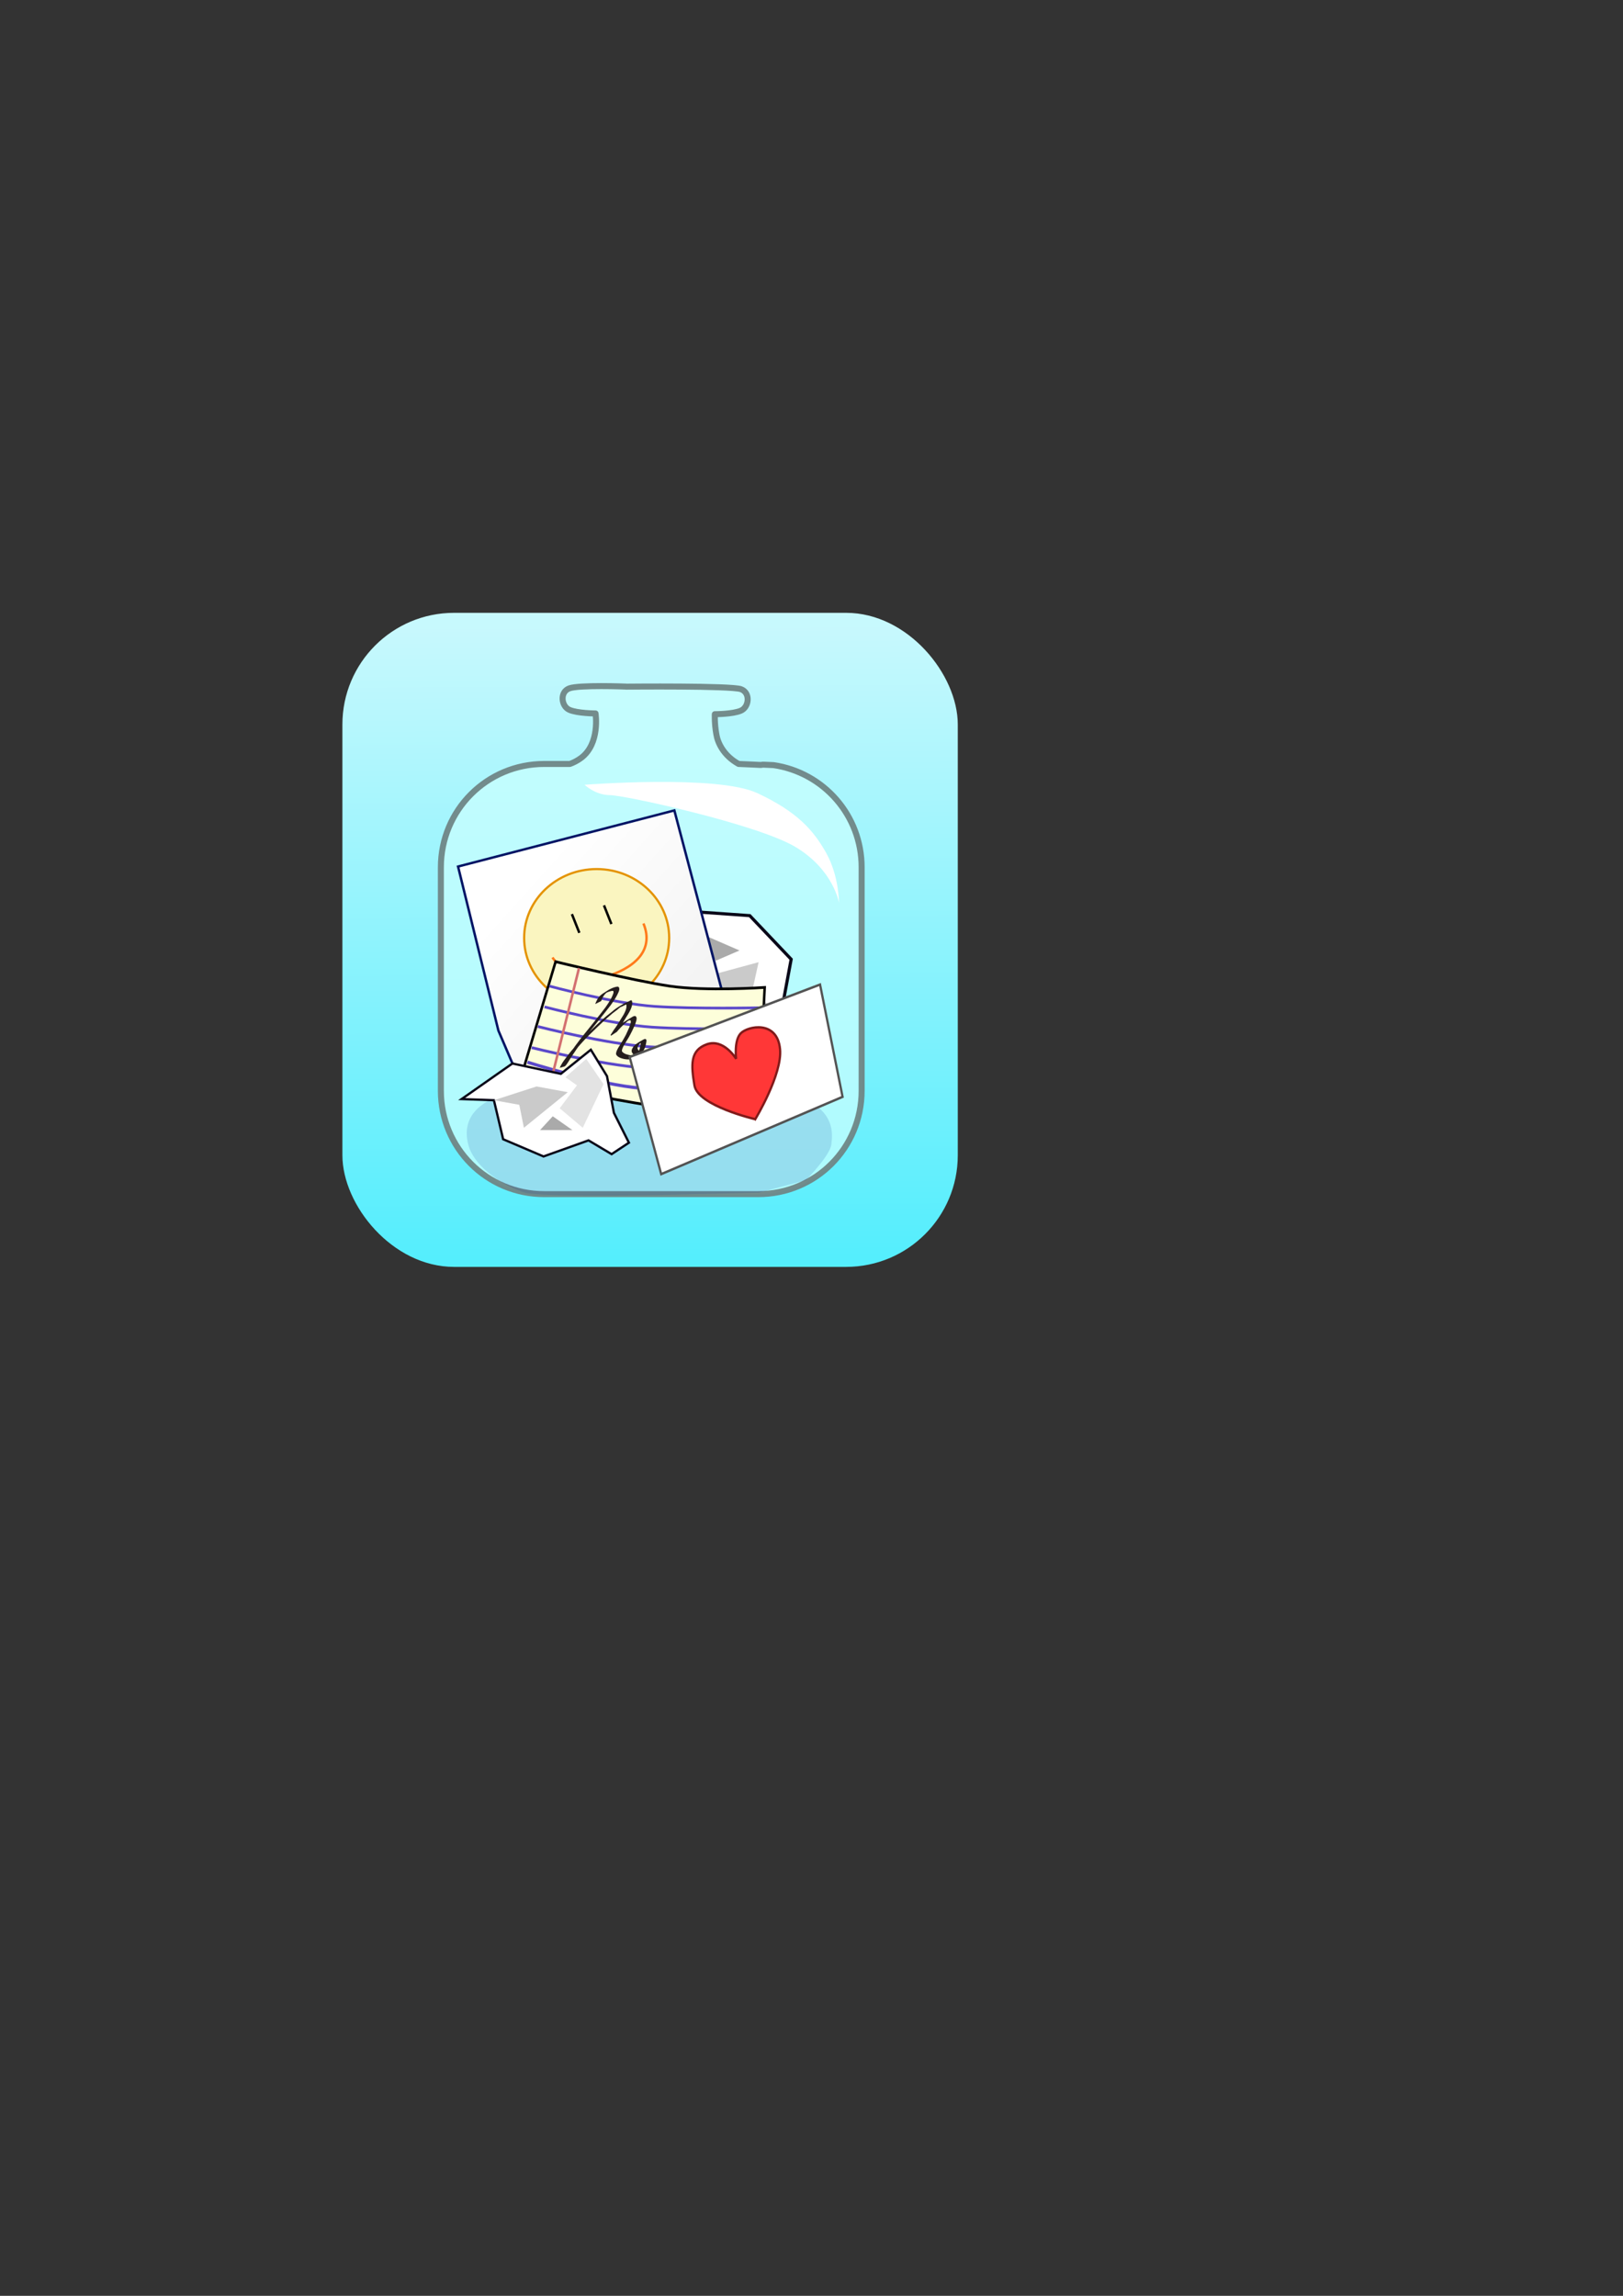 <?xml version="1.0" encoding="UTF-8" standalone="no"?>
<!-- Created with Inkscape (http://www.inkscape.org/) -->

<svg
   xmlns:dc="http://purl.org/dc/elements/1.1/"
   xmlns:cc="http://creativecommons.org/ns#"
   xmlns:rdf="http://www.w3.org/1999/02/22-rdf-syntax-ns#"
   xmlns:svg="http://www.w3.org/2000/svg"
   xmlns="http://www.w3.org/2000/svg"
   xmlns:xlink="http://www.w3.org/1999/xlink"
   xmlns:sodipodi="http://sodipodi.sourceforge.net/DTD/sodipodi-0.dtd"
   xmlns:inkscape="http://www.inkscape.org/namespaces/inkscape"
   width="744.094"
   height="1052.362"
   id="svg2"
   version="1.1"
   inkscape:version="0.48.4 r9939"
   sodipodi:docname="JarLogo.svg"
   inkscape:export-filename="C:\Users\Eden\Documents\Programming\workspace\friendship-factory-factory-builder\Moments\app\src\main\res\drawable-mdpi\jarlogo.png"
   inkscape:export-xdpi="160"
   inkscape:export-ydpi="160">
  <rect width="100%" height="100%" fill="#333333" stroke="none"/>
  <defs
     id="defs4">
    <linearGradient
       id="linearGradient4098">
      <stop
         style="stop-color:#55efff;stop-opacity:1;"
         offset="0"
         id="stop4100" />
      <stop
         style="stop-color:#c8faff;stop-opacity:1;"
         offset="1"
         id="stop4102" />
    </linearGradient>
    <linearGradient
       inkscape:collect="always"
       id="linearGradient4056">
      <stop
         style="stop-color:#ffffff;stop-opacity:1;"
         offset="0"
         id="stop4058" />
      <stop
         style="stop-color:#ffffff;stop-opacity:0;"
         offset="1"
         id="stop4060" />
    </linearGradient>
    <linearGradient
       id="linearGradient4008">
      <stop
         style="stop-color:#ffffff;stop-opacity:1;"
         offset="0"
         id="stop4010" />
      <stop
         style="stop-color:#dfdfdf;stop-opacity:1;"
         offset="1"
         id="stop4012" />
    </linearGradient>
    <linearGradient
       inkscape:collect="always"
       xlink:href="#linearGradient4008"
       id="linearGradient4014"
       x1="270.247"
       y1="423.891"
       x2="445.494"
       y2="579.977"
       gradientUnits="userSpaceOnUse" />
    <linearGradient
       inkscape:collect="always"
       xlink:href="#linearGradient4056"
       id="linearGradient4062"
       x1="318.405"
       y1="419.06"
       x2="445.977"
       y2="218.948"
       gradientUnits="userSpaceOnUse" />
    <linearGradient
       inkscape:collect="always"
       xlink:href="#linearGradient4056-1"
       id="linearGradient4062-1"
       x1="318.405"
       y1="419.06"
       x2="445.977"
       y2="218.948"
       gradientUnits="userSpaceOnUse" />
    <linearGradient
       inkscape:collect="always"
       id="linearGradient4056-1">
      <stop
         style="stop-color:#ffffff;stop-opacity:1;"
         offset="0"
         id="stop4058-5" />
      <stop
         style="stop-color:#ffffff;stop-opacity:0;"
         offset="1"
         id="stop4060-7" />
    </linearGradient>
    <linearGradient
       gradientTransform="matrix(1.121,0,0,1.112,-78.132,-31.079)"
       y2="218.948"
       x2="445.977"
       y1="709.176"
       x1="170.376"
       gradientUnits="userSpaceOnUse"
       id="linearGradient4079"
       xlink:href="#linearGradient4056-1"
       inkscape:collect="always" />
    <linearGradient
       inkscape:collect="always"
       xlink:href="#linearGradient4098"
       id="linearGradient4106"
       x1="301.935"
       y1="575.772"
       x2="300.52"
       y2="287.98"
       gradientUnits="userSpaceOnUse" />
  </defs>
  <sodipodi:namedview
     id="base"
     pagecolor="#ffffff"
     bordercolor="#666666"
     borderopacity="1.0"
     inkscape:pageopacity="0.0"
     inkscape:pageshadow="2"
     inkscape:zoom="1.4142136"
     inkscape:cx="172.4193"
     inkscape:cy="655.64468"
     inkscape:document-units="px"
     inkscape:current-layer="layer1"
     showgrid="false"
     showguides="true"
     inkscape:guide-bbox="true"
     inkscape:window-width="1920"
     inkscape:window-height="1017"
     inkscape:window-x="-8"
     inkscape:window-y="-8"
     inkscape:window-maximized="1" />
  <g
     inkscape:label="Layer 1"
     inkscape:groupmode="layer"
     id="layer1"
     style="display:inline">
    <rect
       style="opacity:0.99;fill:url(#linearGradient4106);fill-opacity:1;fill-rule:nonzero;stroke:none;stroke-width:2.753;stroke-linecap:square;stroke-linejoin:round;stroke-miterlimit:4;stroke-opacity:0.947;stroke-dasharray:none;stroke-dashoffset:0"
       id="rect4052"
       width="282.136"
       height="299.813"
       x="156.978"
       y="280.909"
       ry="51.193" />
    <path
       style="opacity:0.99;fill:#c8ffff;fill-opacity:0.745;fill-rule:nonzero;stroke:#6f8585;stroke-width:2.753;stroke-linecap:square;stroke-linejoin:round;stroke-miterlimit:4;stroke-opacity:0.947;stroke-dasharray:none;stroke-dashoffset:0"
       d="m 275.688,314.5 c -5.93,0.002 -12.409,0.211 -14.656,1.031 -4.495,1.641 -3.746,8.203 0,9.844 3.746,1.641 12,1.656 12,1.656 0,0 2.241,13.937 -6.75,20.5 -1.615,1.179 -3.318,2.037 -5,2.656 l -11.781,0 c -26.246,0 -47.375,21.129 -47.375,47.375 l 0,102.438 c 0,26.246 21.129,47.375 47.375,47.375 l 98.156,0 c 26.246,0 47.375,-21.129 47.375,-47.375 l 0,-102.438 c 0,-23.861 -17.48,-43.473 -40.375,-46.844 -9.911,-0.549 -0.976,0.267 -10.25,-0.281 l -5.781,-0.25 c -7.046,-3.942 -9.63,-9.868 -10.219,-13.688 -0.887,-4.893 -0.688,-9.125 -0.688,-9.125 0,0 8.223,0.016 11.969,-1.625 3.746,-1.641 4.495,-8.203 0,-9.844 -4.477,-1.634 -52.231,-1.16 -52.625,-1.156 L 287,314.719 c 0,0 -5.383,-0.221 -11.312,-0.219 z"
       id="rect3761"
       inkscape:connector-curvature="0"
       sodipodi:nodetypes="ssscscssssssscccccssccs" />
    <path
       style="fill:#002a92;fill-opacity:0.144;stroke:none"
       d="m 301.935,547.758 c 0,0 -53.387,1.04 -61.165,-1.04 -7.778,-2.079 -23.389,-10.912 -26.163,-22.354 -2.828,-11.666 4.243,-19.235 18.031,-23.393 13.789,-4.159 121.622,-3.639 135.764,2.599 14.142,6.238 13.435,15.909 12.728,21.107 -0.707,5.199 -11.667,16.322 -11.667,16.322 l -21.567,5.718 z"
       id="path4003"
       inkscape:connector-curvature="0"
       sodipodi:nodetypes="csssssccc" />
  </g>
  <g
     inkscape:groupmode="layer"
     id="layer2"
     inkscape:label="Paper">
    <g
       id="g3929-2"
       transform="matrix(-1.335,-0.58,0.583,-1.313,377.211,1269.653)">
      <g
         id="g3995">
        <path
           style="fill:#ffffff;fill-opacity:1;stroke:#0a0818;stroke-width:1px;stroke-linecap:butt;stroke-linejoin:miter;stroke-opacity:1"
           d="m 287.5,532.362 -10,-6 -19.5,7 -17.5,-7.5 -4,-17 -14,-0.5 22,-15.5 21,4.5 13,-10.5 7,11.5 3,16 6.5,13 z"
           id="path3818-6"
           inkscape:connector-curvature="0" />
        <path
           style="fill:#cacaca;fill-opacity:1;stroke:none"
           d="m 236.5,508.862 18.5,-6 13.5,2.5 -19,15.5 -2,-10 z"
           id="path3820-0"
           inkscape:connector-curvature="0" />
        <path
           style="fill:#e3e3e3;fill-opacity:1;stroke:none"
           d="m 275,520.862 -10,-8.5 7.5,-10 -5,-3.5 9,-8 7.5,11 z"
           id="path3822-4"
           inkscape:connector-curvature="0" />
        <path
           style="fill:#aaaaaa;fill-opacity:1;stroke:none"
           d="m 256.5,521.862 5.5,-6 8.5,6 z"
           id="path3824-9"
           inkscape:connector-curvature="0" />
      </g>
    </g>
    <g
       id="g3918"
       transform="matrix(1.113,0,0,1.102,-47.35,-77.556)">
      <path
         inkscape:connector-curvature="0"
         id="path3886"
         d="m 247.841,499.051 -16.617,-68.236 89.095,-23.335 22.274,85.206 -86.974,24.749 z"
         style="fill:url(#linearGradient4014);fill-opacity:1;stroke:#001464;stroke-width:1px;stroke-linecap:butt;stroke-linejoin:miter;stroke-opacity:1" />
      <path
         transform="translate(-1.061,-8.132)"
         d="m 319.259,468.646 c 0,15.816 -13.376,28.638 -29.875,28.638 -16.5,0 -29.875,-12.822 -29.875,-28.638 0,-15.816 13.376,-28.638 29.875,-28.638 16.5,0 29.875,12.822 29.875,28.638 z"
         sodipodi:ry="28.637825"
         sodipodi:rx="29.875261"
         sodipodi:cy="468.64554"
         sodipodi:cx="289.38345"
         id="path3888"
         style="opacity:0.99;fill:#faf5c0;fill-opacity:1;fill-rule:nonzero;stroke:#e49200;stroke-width:0.91;stroke-linecap:square;stroke-linejoin:round;stroke-miterlimit:4;stroke-opacity:1;stroke-dasharray:none;stroke-dashoffset:0"
         sodipodi:type="arc" />
      <path
         sodipodi:nodetypes="ccc"
         inkscape:connector-curvature="0"
         id="path3890"
         d="m 270.115,468.646 c 0,0 7.778,12.374 21.567,8.132 11.752,-3.542 20.59,-10.762 15.91,-22.274"
         style="fill:none;stroke:#ff7a1b;stroke-width:1px;stroke-linecap:butt;stroke-linejoin:miter;stroke-opacity:1" />
      <path
         sodipodi:nodetypes="cc"
         inkscape:connector-curvature="0"
         id="path3896"
         d="m 281.186,458.392 -3.061,-7.778"
         style="fill:none;stroke:#000000;stroke-width:1px;stroke-linecap:butt;stroke-linejoin:miter;stroke-opacity:1" />
      <path
         sodipodi:nodetypes="cc"
         inkscape:connector-curvature="0"
         id="path3896-8"
         d="m 294.394,454.736 -3.061,-7.778"
         style="fill:none;stroke:#000000;stroke-width:1px;stroke-linecap:butt;stroke-linejoin:miter;stroke-opacity:1" />
    </g>
    <g
       id="g3876"
       transform="matrix(1.148,0,0,1.242,-42.603,-125.357)">
      <path
         inkscape:connector-curvature="0"
         id="path3826"
         d="m 247,492.862 12,-37 c 0,0 31,7 45.5,9 14.5,2 38,0.5 38,0.5 l -2.5,46.5 c 0,0 -29.5,-1 -43.5,-3 -14,-2 -47,-8 -47,-8 l -4,-3 z"
         style="fill:#fdfeda;fill-opacity:1;stroke:#000000;stroke-width:1px;stroke-linecap:butt;stroke-linejoin:miter;stroke-opacity:1" />
      <path
         inkscape:connector-curvature="0"
         id="path3828"
         d="m 256.5,464.862 c 0,0 26,6.5 42,7.5 16,1 42.5,0.5 42.5,0.5"
         style="fill:none;stroke:#5b48ca;stroke-width:1px;stroke-linecap:butt;stroke-linejoin:miter;stroke-opacity:1" />
      <path
         inkscape:connector-curvature="0"
         id="path3828-2"
         d="m 254.563,472.543 c 0,0 26.595,6.491 42.961,7.49 16.366,0.999 43.473,0.499 43.473,0.499"
         style="fill:none;stroke:#5b48ca;stroke-width:1.011px;stroke-linecap:butt;stroke-linejoin:miter;stroke-opacity:1" />
      <path
         inkscape:connector-curvature="0"
         id="path3828-3"
         d="m 251.919,479.799 c 0,0 27.461,6.479 44.359,7.476 16.899,0.997 44.888,0.498 44.888,0.498"
         style="fill:none;stroke:#5b48ca;stroke-width:1.026px;stroke-linecap:butt;stroke-linejoin:miter;stroke-opacity:1" />
      <path
         inkscape:connector-curvature="0"
         id="path3828-1"
         d="m 249.449,487.581 c 0,0 27.948,6.472 45.146,7.468 17.198,0.996 45.683,0.498 45.683,0.498"
         style="fill:none;stroke:#5b48ca;stroke-width:1.035px;stroke-linecap:butt;stroke-linejoin:miter;stroke-opacity:1" />
      <path
         inkscape:connector-curvature="0"
         id="path3828-6"
         d="m 247.754,492.958 c 0,0 28.283,8.335 45.688,9.617 17.405,1.282 46.232,0.641 46.232,0.641"
         style="fill:none;stroke:#5b48ca;stroke-width:1.181px;stroke-linecap:butt;stroke-linejoin:miter;stroke-opacity:1" />
      <path
         inkscape:connector-curvature="0"
         id="path3869"
         d="m 268.347,458.216 -11.667,43.487"
         style="fill:none;stroke:#d37070;stroke-width:1px;stroke-linecap:butt;stroke-linejoin:miter;stroke-opacity:1" />
      <path
         inkscape:connector-curvature="0"
         d="m 274.823,471.504 c 0.322,-0.859 0.759,-1.66 1.301,-2.398 0.513,-0.621 1.129,-1.129 1.824,-1.534 2.67,-1.553 1.822,-1.143 3.295,-1.821 0.787,-0.355 1.62,-0.585 2.475,-0.688 0.728,0.099 0.758,0.587 0.706,1.215 -0.059,0.185 -0.104,0.374 -0.177,0.554 -0.162,0.404 -0.577,1.179 -0.77,1.519 -0.707,1.244 -1.56,2.361 -2.427,3.497 -2.739,3.321 -5.621,6.52 -8.428,9.783 -2.461,2.792 -4.733,5.742 -6.892,8.771 -0.894,1.162 -1.589,2.475 -2.53,3.602 -0.666,0.703 -0.362,0.411 -2.487,1.023 -0.084,0.024 0.039,-0.172 0.069,-0.254 0.121,-0.334 0.323,-0.637 0.506,-0.938 0.568,-0.932 1.246,-1.784 1.946,-2.619 1.279,-1.649 2.691,-3.178 4.152,-4.665 1.941,-1.981 4.014,-3.827 6.08,-5.675 1.451,-1.31 2.928,-2.592 4.443,-3.826 0.92,-0.792 1.894,-1.513 2.887,-2.209 0.583,-0.371 1.089,-0.84 1.642,-1.25 1.226,-0.851 2.54,-1.567 3.854,-2.272 0.454,-0.247 0.964,-0.372 1.425,-0.598 0.409,-0.162 0.8,-0.366 1.194,-0.562 0.566,-0.246 0.635,0.278 0.689,0.713 0.083,0.998 -0.282,1.898 -0.716,2.773 -0.528,1.049 -1.216,2.004 -1.875,2.973 -0.533,0.826 -1.058,1.656 -1.646,2.444 -0.441,0.573 -0.889,1.141 -1.297,1.738 -0.212,0.318 -0.427,0.634 -0.635,0.954 -0.021,0.032 -0.035,0.125 -0.062,0.097 -0.082,-0.085 -0.102,-0.213 -0.152,-0.32 -2.222,1.258 -2.694,1.806 -1.918,0.977 0.48,-0.513 0.968,-1.013 1.474,-1.502 0.853,-0.825 1.738,-1.623 2.709,-2.308 1.082,-0.769 2.264,-1.364 3.406,-2.044 0.614,-0.365 -1.238,0.712 -1.86,1.065 -0.104,0.059 0.204,-0.125 0.308,-0.184 0.84,-0.477 1.682,-0.95 2.523,-1.425 0.347,-0.129 0.814,-0.344 1.158,-0.078 0.057,0.044 0.097,0.107 0.146,0.161 0.076,0.135 0.152,0.242 0.174,0.402 0.083,0.616 -0.191,1.274 -0.374,1.846 -0.075,0.197 -0.141,0.397 -0.224,0.591 -0.125,0.293 -0.502,1.04 -0.639,1.318 -0.382,0.775 -0.773,1.53 -1.209,2.277 -0.767,1.387 -1.71,2.663 -2.554,4.001 -0.367,0.64 -0.766,1.302 -0.867,2.046 0.01,0.065 0.006,0.134 0.029,0.196 0.192,0.505 0.963,0.842 1.406,1.044 0.96,0.331 1.994,0.543 3.015,0.527 0.216,-0.003 0.432,-0.031 0.648,-0.046 0.582,-0.109 0.726,-0.101 1.275,-0.351 0.203,-0.092 0.779,-0.431 0.583,-0.325 -0.548,0.299 -1.065,0.658 -1.64,0.901 -0.192,0.081 0.323,-0.263 0.473,-0.408 0.149,-0.145 0.282,-0.307 0.423,-0.46 0.715,-0.902 1.038,-1.982 1.228,-3.098 -0.013,-0.133 0.169,-0.661 -0.03,-0.782 -0.082,-0.05 -0.638,0.214 -0.683,0.235 -1.144,0.689 0.436,-0.266 1.455,-0.816 0.14,-0.076 -0.267,0.174 -0.397,0.268 -0.336,0.242 -0.622,0.512 -0.901,0.815 -0.29,0.382 -0.637,0.834 -0.648,1.34 -0.002,0.092 0.023,0.182 0.034,0.273 0.408,0.929 1.31,1.502 2.155,1.993 0.829,0.451 1.746,0.621 2.675,0.697 0.349,-0.037 0.36,-0.01 0.68,-0.149 0.114,-0.049 0.437,-0.232 0.33,-0.171 -2.912,1.647 -2.108,1.381 -1.327,0.479 0.56,-0.641 0.853,-1.427 1.169,-2.201 0.533,-1.277 1.046,-1.236 2.846,-1.937 0.09,-0.035 0.258,0.29 0.372,0.484 0.394,0.898 0.507,1.884 0.614,2.85 0.011,0.076 0.058,0.488 0.12,0.592 0.096,0.159 0.269,-0.158 0.213,-0.13 -0.677,0.337 -1.311,0.753 -1.984,1.097 -0.126,0.065 0.226,-0.171 0.339,-0.257 1.486,-1.304 3.163,-2.422 5.02,-3.133 0.883,-0.276 1.352,-0.035 1.808,0.722 0.314,0.634 0.48,0.815 1.185,0.617 0.721,-0.3 1.457,-0.535 2.221,-0.69 0.661,-0.123 0.947,-0.067 1.418,0.401 0.353,0.541 0.775,0.886 1.339,1.199 0.152,0.059 0.301,0.131 0.457,0.178 1.298,0.39 2.985,0.378 4.331,0.424 2.29,0.081 4.593,0.009 6.849,-0.423 0.462,-0.089 0.917,-0.211 1.376,-0.316 1.937,-0.422 3.747,-1.189 5.46,-2.168 0.534,-0.336 1.1,-0.611 1.69,-0.832 0,0 -2.041,1.603 -2.041,1.603 l 0,0 c -0.563,0.233 -1.103,0.511 -1.625,0.825 -1.703,0.934 -3.505,1.638 -5.412,2.039 -0.461,0.1 -0.918,0.215 -1.382,0.3 -2.28,0.414 -4.604,0.479 -6.915,0.417 -1.402,-0.038 -3.118,-0.005 -4.466,-0.439 -0.166,-0.053 -0.322,-0.134 -0.483,-0.201 -0.558,-0.322 -1.046,-0.688 -1.404,-1.232 -0.415,-0.369 -0.735,-0.31 -1.26,-0.204 -0.764,0.172 -1.487,0.458 -2.235,0.685 -0.794,0.056 -1.008,-0.192 -1.356,-0.875 -0.426,-0.688 -0.823,-0.703 -1.573,-0.441 -1.079,0.467 -0.631,0.297 1.214,-0.795 0.175,-0.104 -0.356,0.199 -0.525,0.311 -0.386,0.255 -0.573,0.429 -0.916,0.731 -0.127,0.111 -0.252,0.224 -0.377,0.336 -0.975,0.82 -0.774,0.682 -2.824,1.725 -0.167,0.085 -0.374,-0.111 -0.435,-0.23 -0.065,-0.126 -0.101,-0.532 -0.115,-0.642 -0.079,-0.928 -0.173,-1.883 -0.577,-2.735 -0.046,-0.07 -0.081,-0.148 -0.139,-0.209 -0.032,-0.033 -0.159,-0.039 -0.121,-0.065 0.683,-0.455 1.415,-0.831 2.113,-1.262 0.056,-0.035 -0.137,0.026 -0.185,0.071 -0.081,0.075 -0.243,0.45 -0.279,0.527 -0.356,0.771 -0.583,1.608 -1.152,2.268 -0.852,1.153 -1.423,1.211 -3.076,2.146 -0.332,0.188 -0.719,0.223 -1.09,0.211 -0.948,-0.109 -1.876,-0.325 -2.712,-0.807 -0.905,-0.545 -1.844,-1.176 -2.306,-2.163 -0.025,-0.114 -0.067,-0.226 -0.075,-0.343 -0.037,-0.544 0.308,-1.061 0.598,-1.484 1.113,-1.335 2.754,-2.091 4.273,-2.871 0.246,-0.067 0.436,-0.163 0.694,-0.081 0.468,0.148 0.345,0.742 0.293,1.093 -0.199,1.15 -0.502,2.275 -1.194,3.238 -1.163,1.368 -1.53,1.365 -3.59,2.55 -0.594,0.342 -1.246,0.532 -1.926,0.592 -0.222,0.008 -0.443,0.028 -0.665,0.025 -1.049,-0.012 -2.106,-0.234 -3.087,-0.595 -0.574,-0.268 -1.297,-0.603 -1.569,-1.229 -0.036,-0.083 -0.043,-0.177 -0.065,-0.265 0.05,-0.799 0.495,-1.507 0.881,-2.186 0.847,-1.347 1.813,-2.617 2.589,-4.009 0.153,-0.256 0.315,-0.508 0.46,-0.769 0.234,-0.423 0.52,-1.041 0.734,-1.48 0.023,-0.047 0.598,-1.213 0.631,-1.288 0.083,-0.188 0.149,-0.383 0.223,-0.575 0.148,-0.463 0.427,-1.183 0.39,-1.679 -0.009,-0.122 -0.058,-0.187 -0.114,-0.286 -0.319,-0.253 -0.781,0.043 -1.096,0.166 0.642,-0.376 1.284,-0.752 1.926,-1.129 0.105,-0.062 -0.211,0.123 -0.316,0.184 -0.853,0.497 -1.705,0.995 -2.559,1.49 -0.607,0.352 1.208,-0.716 1.819,-1.061 0.289,-0.163 -1.168,0.725 -0.832,0.547 -0.996,0.644 -1.874,1.455 -2.733,2.269 -0.393,0.379 -0.783,0.756 -1.153,1.157 -0.095,0.103 -0.19,0.207 -0.283,0.311 -0.066,0.074 -0.113,0.169 -0.196,0.223 -0.772,0.507 -1.572,0.97 -2.358,1.454 -0.066,-0.1 -0.165,-0.184 -0.199,-0.299 -0.011,-0.038 0.062,-0.051 0.087,-0.081 0.248,-0.295 0.416,-0.654 0.654,-0.958 0.399,-0.615 0.854,-1.188 1.308,-1.763 0.613,-0.773 1.133,-1.613 1.67,-2.439 1.118,-1.601 -0.464,0.677 0.669,-0.998 0.428,-0.633 0.884,-1.25 1.214,-1.943 0.432,-0.817 0.816,-1.67 0.749,-2.617 -0.064,-0.494 -0.015,-0.491 -0.435,-0.283 -0.389,0.199 -0.793,0.37 -1.194,0.544 -0.475,0.185 -0.954,0.364 -1.403,0.608 -0.8,0.441 -2.167,1.259 1.435,-0.839 0.092,-0.053 -0.188,0.099 -0.279,0.153 -0.198,0.117 -0.38,0.245 -0.571,0.374 -0.576,0.391 -1.066,0.885 -1.654,1.26 -1.025,0.679 -2.011,1.416 -2.948,2.211 -1.544,1.236 -3.044,2.525 -4.518,3.843 -2.075,1.837 -4.152,3.677 -6.088,5.661 -1.438,1.465 -2.835,2.966 -4.071,4.609 -0.683,0.823 -1.359,1.65 -1.917,2.565 -0.043,0.071 -0.33,0.535 -0.378,0.623 -0.007,0.012 -0.21,0.435 -0.215,0.437 -0.785,0.435 -1.609,0.797 -2.409,1.206 -0.044,0.022 0.094,-0.03 0.14,-0.045 0.545,-0.51 0.938,-1.151 1.367,-1.756 0.202,-0.284 0.408,-0.566 0.611,-0.849 0.249,-0.347 0.497,-0.694 0.746,-1.042 2.201,-3.048 4.512,-6.018 6.999,-8.839 2.785,-3.238 5.639,-6.418 8.338,-9.729 1.259,-1.666 2.548,-3.37 3.246,-5.362 0.063,-0.47 0.12,-0.841 -0.471,-0.807 -0.826,0.121 -1.627,0.36 -2.382,0.718 -1.124,0.55 -0.759,0.389 1.079,-0.688 0.18,-0.106 -0.364,0.206 -0.54,0.318 -0.469,0.299 -0.52,0.351 -0.918,0.733 -0.133,0.127 -0.26,0.26 -0.39,0.39 -0.547,0.694 -0.995,1.464 -1.278,2.304 0,0 -2.378,1.106 -2.378,1.106 z"
         id="path3873"
         style="opacity:0.99;fill:#241c1c;fill-opacity:1;fill-rule:nonzero;stroke:#000000;stroke-width:0.01;stroke-linecap:square;stroke-linejoin:round;stroke-miterlimit:4;stroke-opacity:1;stroke-dasharray:none;stroke-dashoffset:0" />
    </g>
    <g
       id="g3925"
       transform="matrix(1.033,0,0,1.107,-9.604,-57.488)">
      <path
         inkscape:connector-curvature="0"
         id="path3788"
         d="m 288.75,489.612 84.5,-30 10,46.5 -80.5,32 z"
         style="fill:#ffffff;fill-opacity:1;stroke:#535353;stroke-width:1px;stroke-linecap:butt;stroke-linejoin:miter;stroke-opacity:1" />
      <path
         sodipodi:nodetypes="csscssc"
         inkscape:connector-curvature="0"
         id="path3808"
         d="m 344.5,515.362 c 0,0 -25.5,-5.5 -27,-14 -1.5,-8.5 -2,-14.5 5.5,-17 7.5,-2.5 13,6 13,6 0,0 -1,-7.5 2,-10.5 3,-3 16.271,-5.694 17.5,6.5 1.054,10.459 -11,29 -11,29 z"
         style="fill:#ff2626;fill-opacity:0.92;stroke:#811a1a;stroke-width:1px;stroke-linecap:butt;stroke-linejoin:miter;stroke-opacity:1" />
    </g>
    <g
       id="g3929"
       transform="matrix(1.058,0,0,1.052,-23.775,-30.998)">
      <path
         inkscape:connector-curvature="0"
         id="path3818"
         d="m 287.5,532.362 -10,-6 -19.5,7 -17.5,-7.5 -4,-17 -14,-0.5 22,-15.5 21,4.5 13,-10.5 7,11.5 3,16 6.5,13 z"
         style="fill:#ffffff;fill-opacity:1;stroke:#0a0818;stroke-width:1px;stroke-linecap:butt;stroke-linejoin:miter;stroke-opacity:1" />
      <path
         inkscape:connector-curvature="0"
         id="path3820"
         d="m 236.5,508.862 18.5,-6 13.5,2.5 -19,15.5 -2,-10 z"
         style="fill:#cacaca;fill-opacity:1;stroke:none" />
      <path
         inkscape:connector-curvature="0"
         id="path3822"
         d="m 275,520.862 -10,-8.5 7.5,-10 -5,-3.5 9,-8 7.5,11 z"
         style="fill:#e3e3e3;fill-opacity:1;stroke:none" />
      <path
         inkscape:connector-curvature="0"
         id="path3824"
         d="m 256.5,521.862 5.5,-6 8.5,6 z"
         style="fill:#aaaaaa;fill-opacity:1;stroke:none" />
    </g>
  </g>
  <g
     inkscape:groupmode="layer"
     id="layer3"
     inkscape:label="above"
     style="display:inline">
    <path
       style="fill:#ffffff;fill-opacity:1;stroke:none"
       d="m 267.993,359.733 c 0,0 60.836,-4.747 79.171,3.797 18.334,8.544 25.835,17.088 31.668,27.531 5.834,10.443 5.834,22.784 5.834,22.784 0,0 -2.5,-15.189 -20.001,-25.632 -17.501,-10.443 -78.337,-23.733 -85.004,-23.733 -6.667,0 -11.667,-4.747 -11.667,-4.747 z"
       id="path4006"
       inkscape:connector-curvature="0" />
  </g>
</svg>
